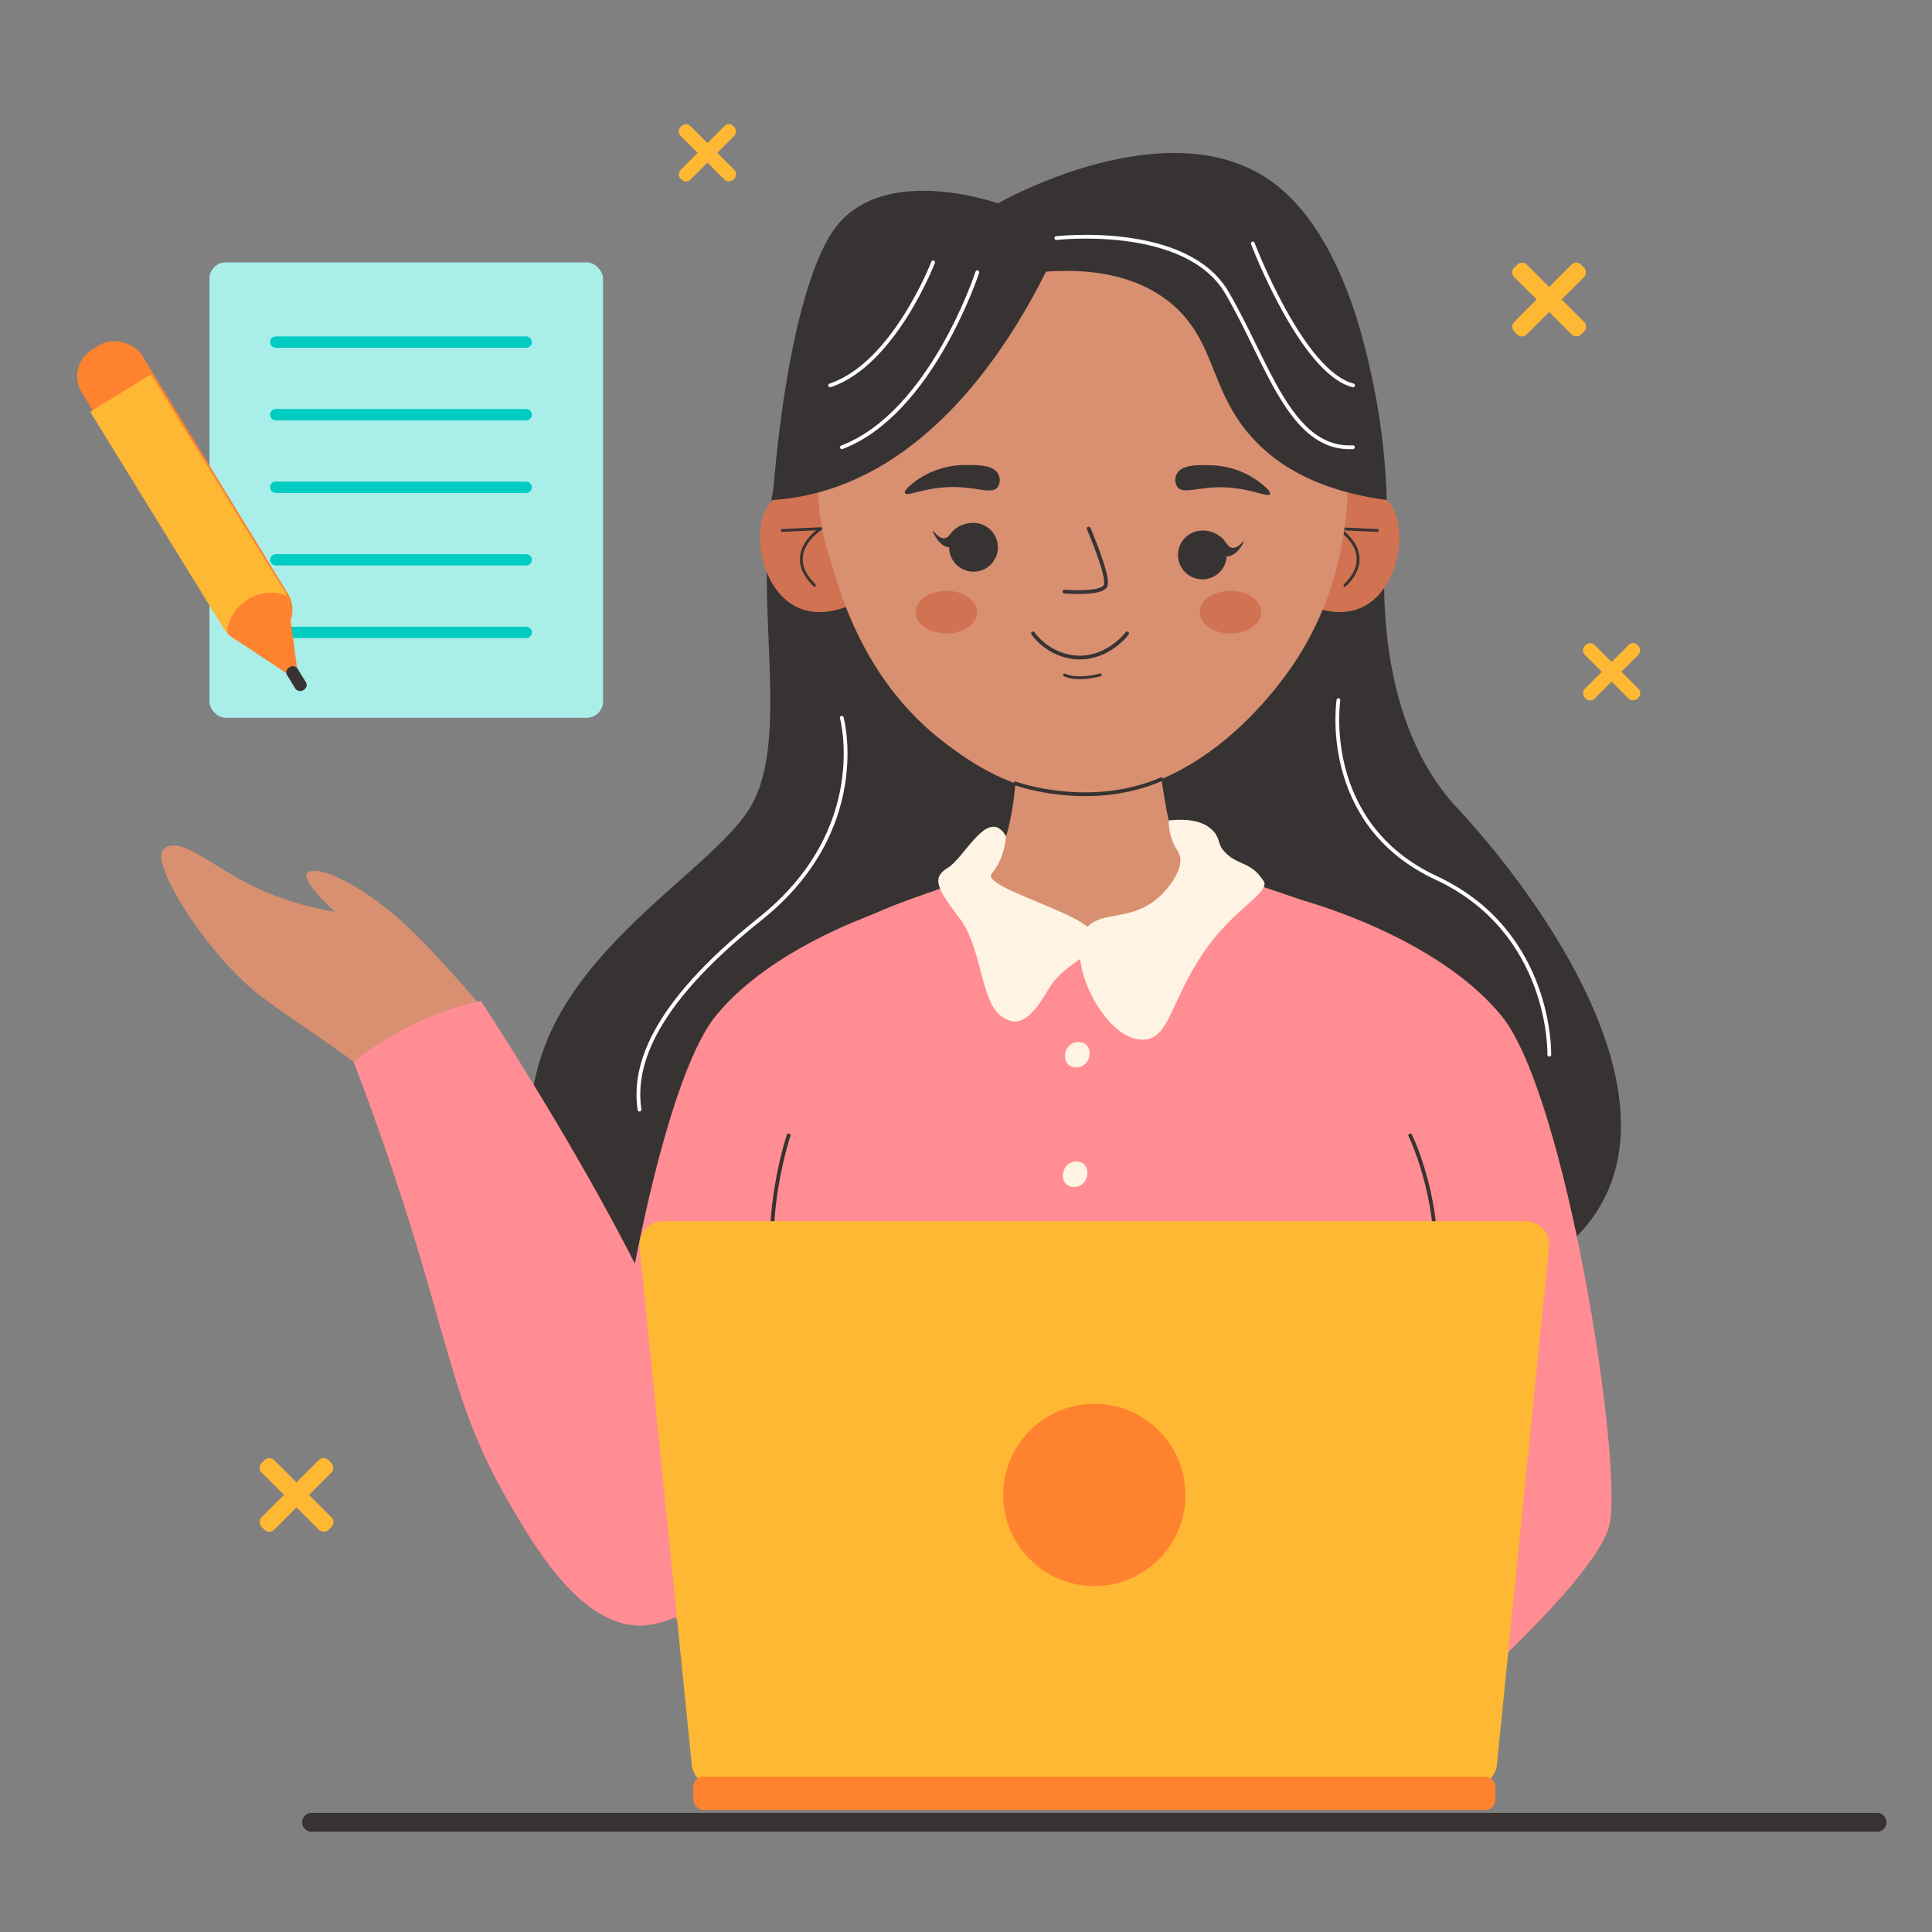 <?xml version="1.0" ?><svg viewBox="0 0 512 512" xmlns="http://www.w3.org/2000/svg"><rect x="0" y="0" width="512" height="512" fill="#808080" stroke="none"/><defs><style>.cls-1,.cls-15{fill:#383333;}.cls-2{fill:#ffb833;}.cls-3{fill:#d89071;}.cls-4{fill:#d17352;}.cls-11,.cls-12,.cls-14,.cls-5,.cls-6,.cls-9{fill:none;stroke-linecap:round;stroke-linejoin:round;}.cls-14,.cls-5,.cls-6,.cls-9{stroke:#383333;}.cls-5{stroke-width:0.75px;}.cls-15,.cls-6{fill-rule:evenodd;}.cls-7{fill:#ff8d93;}.cls-8{fill:#fff3e3;}.cls-10{fill:#aaeeea;}.cls-11{stroke:#00ccc1;stroke-width:3px;}.cls-12{stroke:#fff;}.cls-13{fill:#ff832f;}.cls-14{stroke-width:5px;}</style></defs><title/><g id="Editing"><path class="cls-1" d="M367.49,141.8s-6.17,45.75,18.7,72.34,83.74,106.35,0,130.67-229.11,19.8-243.25-31.68,41.86-77.49,55.43-98.43-3-67.31,10.65-99S367.49,141.8,367.49,141.8Z"/><rect class="cls-2" height="19.74" rx="1.63" transform="translate(26.27 144.42) rotate(-45)" width="3.68" x="185.63" y="30.63"/><rect class="cls-2" height="19.74" rx="1.63" transform="translate(291.4 201.7) rotate(-135)" width="3.68" x="185.63" y="30.63"/><rect class="cls-2" height="19.74" rx="1.63" transform="translate(-0.79 354.14) rotate(-45)" width="3.68" x="425.25" y="168.16"/><rect class="cls-2" height="19.74" rx="1.63" transform="translate(603.2 605.91) rotate(-135)" width="3.68" x="425.25" y="168.16"/><rect class="cls-2" height="25.05" rx="1.73" transform="translate(64.12 313.55) rotate(-45)" width="4.68" x="408.21" y="66.85"/><rect class="cls-2" height="25.05" rx="1.73" transform="translate(644.71 425.81) rotate(-135)" width="4.68" x="408.21" y="66.85"/><rect class="cls-2" height="25.05" rx="1.73" transform="translate(-257.12 171.6) rotate(-45)" width="4.68" x="76.24" y="383.65"/><rect class="cls-2" height="25.05" rx="1.73" transform="translate(-146.01 731.87) rotate(-135)" width="4.68" x="76.24" y="383.65"/><path class="cls-3" d="M128.2,267.52s-15-17.91-24.13-25.44S85.46,229.67,81.92,231s6.86,10.64,6.86,10.64a81.17,81.17,0,0,1-23.26-7.54c-10.85-5.76-18.16-12.62-22.15-9.08s12,28.8,26.36,39.43,29.05,18.8,37.68,29.62C107.41,294.07,131.3,283.21,128.2,267.52Z"/><path class="cls-3" d="M269.63,197.17s.11,19.32-4.75,28.94S235.51,236.29,216.65,251s3.5,60.53.9,194.78c0,0,106,18.1,161.07,0,0,0-11.78-79.95-7.78-135.76s-5.42-63.36-17.11-68.26-39.6-12.07-42.24-18.1-4.9-26.49-4.9-26.49Z"/><path class="cls-4" d="M349.65,134.2c.78-.76,5-4.73,11.06-4.29.88.07,4.4.32,6.78,2.55,6.16,5.76,3.8,23.95-6.84,28.62-5.95,2.61-12.26,0-14.39-1Z"/><path class="cls-5" d="M365,140.58l-10.27-.48s10.45,6.5,1.7,15"/><path class="cls-4" d="M222.6,134.2c-.78-.76-5-4.73-11.06-4.29-.88.07-4.4.32-6.78,2.55-6.16,5.76-3.8,23.95,6.84,28.62,6,2.61,12.26,0,14.4-1Q224.29,147.16,222.6,134.2Z"/><path class="cls-5" d="M207.28,140.58l10.27-.48s-10.45,6.5-1.7,15"/><circle class="cls-3" cx="286.95" cy="126.87" r="70.29"/><path class="cls-3" d="M216.71,124.08c.29,8.22,2.56,49.45,34.14,73.14,5.8,4.35,17.62,13,34.25,13.61,30.68,1.16,51.09-25.88,55.17-31.29,14.21-18.83,16.44-39,16.83-48.37C357.1,131.17,279.64,77.08,216.71,124.08Z"/><path class="cls-1" d="M333.39,127.5a22.38,22.38,0,0,0-12.86-4.21c-3.12-.07-7.35-.17-8.66,2.28A3.41,3.41,0,0,0,312,129c1.46,2,5.15.19,11.11.13,7.84-.07,12.94,2.91,13.45,1.78C336.9,130.12,334.38,128.24,333.39,127.5Z"/><path class="cls-1" d="M243,127.23a22.52,22.52,0,0,1,12.91-4c3.13,0,7.36-.07,8.63,2.4a3.44,3.44,0,0,1-.13,3.45c-1.5,1.95-5.16.12-11.11,0-7.84-.19-13,2.71-13.48,1.58C239.48,129.8,242,128,243,127.23Z"/><path class="cls-6" d="M288.51,140.08S294,152.77,293,155.19s-10.89,1.59-10.89,1.59"/><path class="cls-7" d="M217.55,445.78s106,18.1,161.07,0c0,0-11.78-79.95-7.78-135.76s-5.42-63.36-17.11-68.26c-7.77-3.25-22.67-7.51-32.59-11.76-5.36,4.77-19.48,15.75-36.41,16.19-21.66.57-29.61-12.92-29.61-12.92h0C245,237.51,229.53,241,216.65,251,197.79,265.71,220.15,311.53,217.55,445.78Z"/><path class="cls-6" d="M269.11,207.62s19.54,7.15,38.69-1.13"/><ellipse class="cls-4" cx="250.81" cy="162.22" rx="8.16" ry="5.66"/><ellipse class="cls-4" cx="326.08" cy="162.22" rx="8.16" ry="5.66"/><path class="cls-7" d="M345.29,238.64s35.21,9.35,52.55,30.47,32.44,119.65,28.67,135.06-47.89,52.91-47.89,52.91L345.29,440.7Z"/><path class="cls-7" d="M242.31,238.64s-35.2,9.35-52.55,30.47S157.33,388.76,161.1,404.17,209,457.08,209,457.08l33.32-16.38Z"/><path class="cls-1" d="M277.19,72c9.61-.7,23,0,33.19,8.43,12.14,10.13,10,23.45,22.06,36.2,5.81,6.16,16,13.34,35.05,15.87a175.66,175.66,0,0,0-4.09-33.22c-3.77-18-11-38.78-24.74-49.9-27.53-22.25-74.2,4.52-74.2,4.52s-32.52-11.69-44.59,8.68-15.11,69.92-15.11,69.92a62.52,62.52,0,0,0,7.19-.88C247.43,125.13,268.51,89.36,277.19,72Z"/><path class="cls-8" d="M309.71,217.43c6.68-.73,10,.9,11.7,2.68,2.17,2.21,1,3.61,3.49,6,3,3,6.43,2.45,9.34,6.5.48.67.8,1,.85,1.39.46,3.25-8.72,7.29-16.44,18.89-8.84,13.29-8.84,22.91-16.19,22.63-9.85-.38-20.21-20.94-14.86-29.07,3.77-5.73,12.9-1.49,20.7-9.87.77-.82,5.67-6.09,4.25-10.09-.43-1.18-1.32-2-2.08-4.34A15.4,15.4,0,0,1,309.71,217.43Z"/><path class="cls-8" d="M266.62,221.62s-.37,6-3.76,9.8S289.26,242.36,290,248s-7.73,6.79-11.88,13.76-7.73,11.5-13,7.36-4.91-17.91-10.74-25.65-7.74-10.77-3.21-13.49S261.9,213.51,266.62,221.62Z"/><path class="cls-8" d="M285.8,276.15c4.34,0,3.7,6.72-.62,6.72S281.48,276.15,285.8,276.15Z"/><path class="cls-8" d="M285.23,307.82c4.34,0,3.7,6.73-.62,6.73S280.91,307.82,285.23,307.82Z"/><path class="cls-9" d="M298.69,167.87c-.3.4-5.55,7.14-14,6.32a15.91,15.91,0,0,1-10.93-6.32"/><path class="cls-5" d="M291.57,178.86s-5.94,1.7-9.48,0"/><path class="cls-9" d="M373.73,300.91s11.28,22.62,4.89,49"/><path class="cls-9" d="M209,300.91s-10.1,29.59,0,52.32"/><path class="cls-7" d="M127.47,265.27c21.34,33,83.18,132.25,60.22,157.07a26.41,26.41,0,0,1-17.6,8.48c-16,.15-27.86-19.9-35.64-33.37-13.06-22.64-14.89-38.14-25.83-73.16-5.93-19-11.49-34-14.9-42.81a81.06,81.06,0,0,1,33.75-16.21Z"/><rect class="cls-10" height="120.69" rx="4.34" transform="translate(215.32 259.75) rotate(-180)" width="104.31" x="55.51" y="69.53"/><line class="cls-11" x1="139.45" x2="73.08" y1="90.66" y2="90.66"/><line class="cls-11" x1="139.45" x2="73.08" y1="109.9" y2="109.9"/><line class="cls-11" x1="139.45" x2="73.08" y1="129.13" y2="129.13"/><line class="cls-11" x1="139.45" x2="73.08" y1="148.36" y2="148.36"/><line class="cls-11" x1="139.45" x2="73.08" y1="167.6" y2="167.6"/><path class="cls-12" d="M259,72.15s-12.13,37.33-35.89,46.38"/><path class="cls-12" d="M247.28,69.53S236.94,96.47,220,102.13"/><path class="cls-12" d="M279.93,63.1s34.37-4,45.19,14.42,16.73,41.86,33.43,41"/><path class="cls-12" d="M332,64.51s13,34.22,26.58,37.62"/><path class="cls-12" d="M223.08,190.22s8.14,29.57-21.67,53.33-33.48,40-31.93,50.52"/><path class="cls-12" d="M354.7,185.55s-5,32.71,25.88,47.09,30,46.87,30,46.87"/><path class="cls-2" d="M189.47,473.23H390.55a6.17,6.17,0,0,0,6.15-5.56l13.81-137.24a6.18,6.18,0,0,0-6.15-6.8H175.67a6.19,6.19,0,0,0-6.16,6.8l13.81,137.24A6.18,6.18,0,0,0,189.47,473.23Z"/><rect class="cls-13" height="8.83" rx="2.7" transform="translate(580.03 950.5) rotate(-180)" width="212.57" x="183.73" y="470.84"/><circle class="cls-13" cx="290.01" cy="396.17" r="24.15"/><line class="cls-14" x1="497.45" x2="82.58" y1="482.93" y2="482.93"/><path class="cls-15" d="M262.28,149.88a6.46,6.46,0,1,1,.57-9.1A6.47,6.47,0,0,1,262.28,149.88Z"/><path class="cls-15" d="M247.29,140.73c.15-.12,1.41,2.07,3,1.91,1.19-.11,1.5-1.43,3-2.59a7.75,7.75,0,0,1,4.55-1.45,16.3,16.3,0,0,1-2.6,3.76c-1.48,1.6-2.43,2.63-3.72,2.65C249,145.05,247.1,140.89,247.29,140.73Z"/><path class="cls-15" d="M323.21,151.63a6.46,6.46,0,1,1,0-9.12A6.47,6.47,0,0,1,323.21,151.63Z"/><path class="cls-15" d="M329.62,143.44c-.13-.13-1.54,2-3.15,1.71-1.19-.19-1.41-1.53-2.86-2.78a7.73,7.73,0,0,0-4.45-1.75,16.87,16.87,0,0,0,2.35,3.92c1.37,1.7,2.25,2.79,3.54,2.89C327.65,147.64,329.8,143.62,329.62,143.44Z"/><rect class="cls-13" height="90.84" rx="8.33" transform="matrix(-0.85, 0.52, -0.52, -0.85, 158.01, 216.68)" width="18.86" x="38.87" y="85.31"/><path class="cls-2" d="M72.13,169.4a9.43,9.43,0,0,1-13-3.08L23.91,109.13,40,99.23l35.25,57.2A9.42,9.42,0,0,1,72.13,169.4Z"/><path class="cls-13" d="M76.28,158.84l2.46,18.35a1.56,1.56,0,0,1-2.4,1.5L60.92,168.48a1.56,1.56,0,0,1-.67-1.6,11.79,11.79,0,0,1,14.91-9.33A1.54,1.54,0,0,1,76.28,158.84Z"/><rect class="cls-1" height="7.08" rx="1.45" transform="translate(239.83 291.72) rotate(148.35)" width="3.27" x="76.94" y="176.31"/></g></svg>